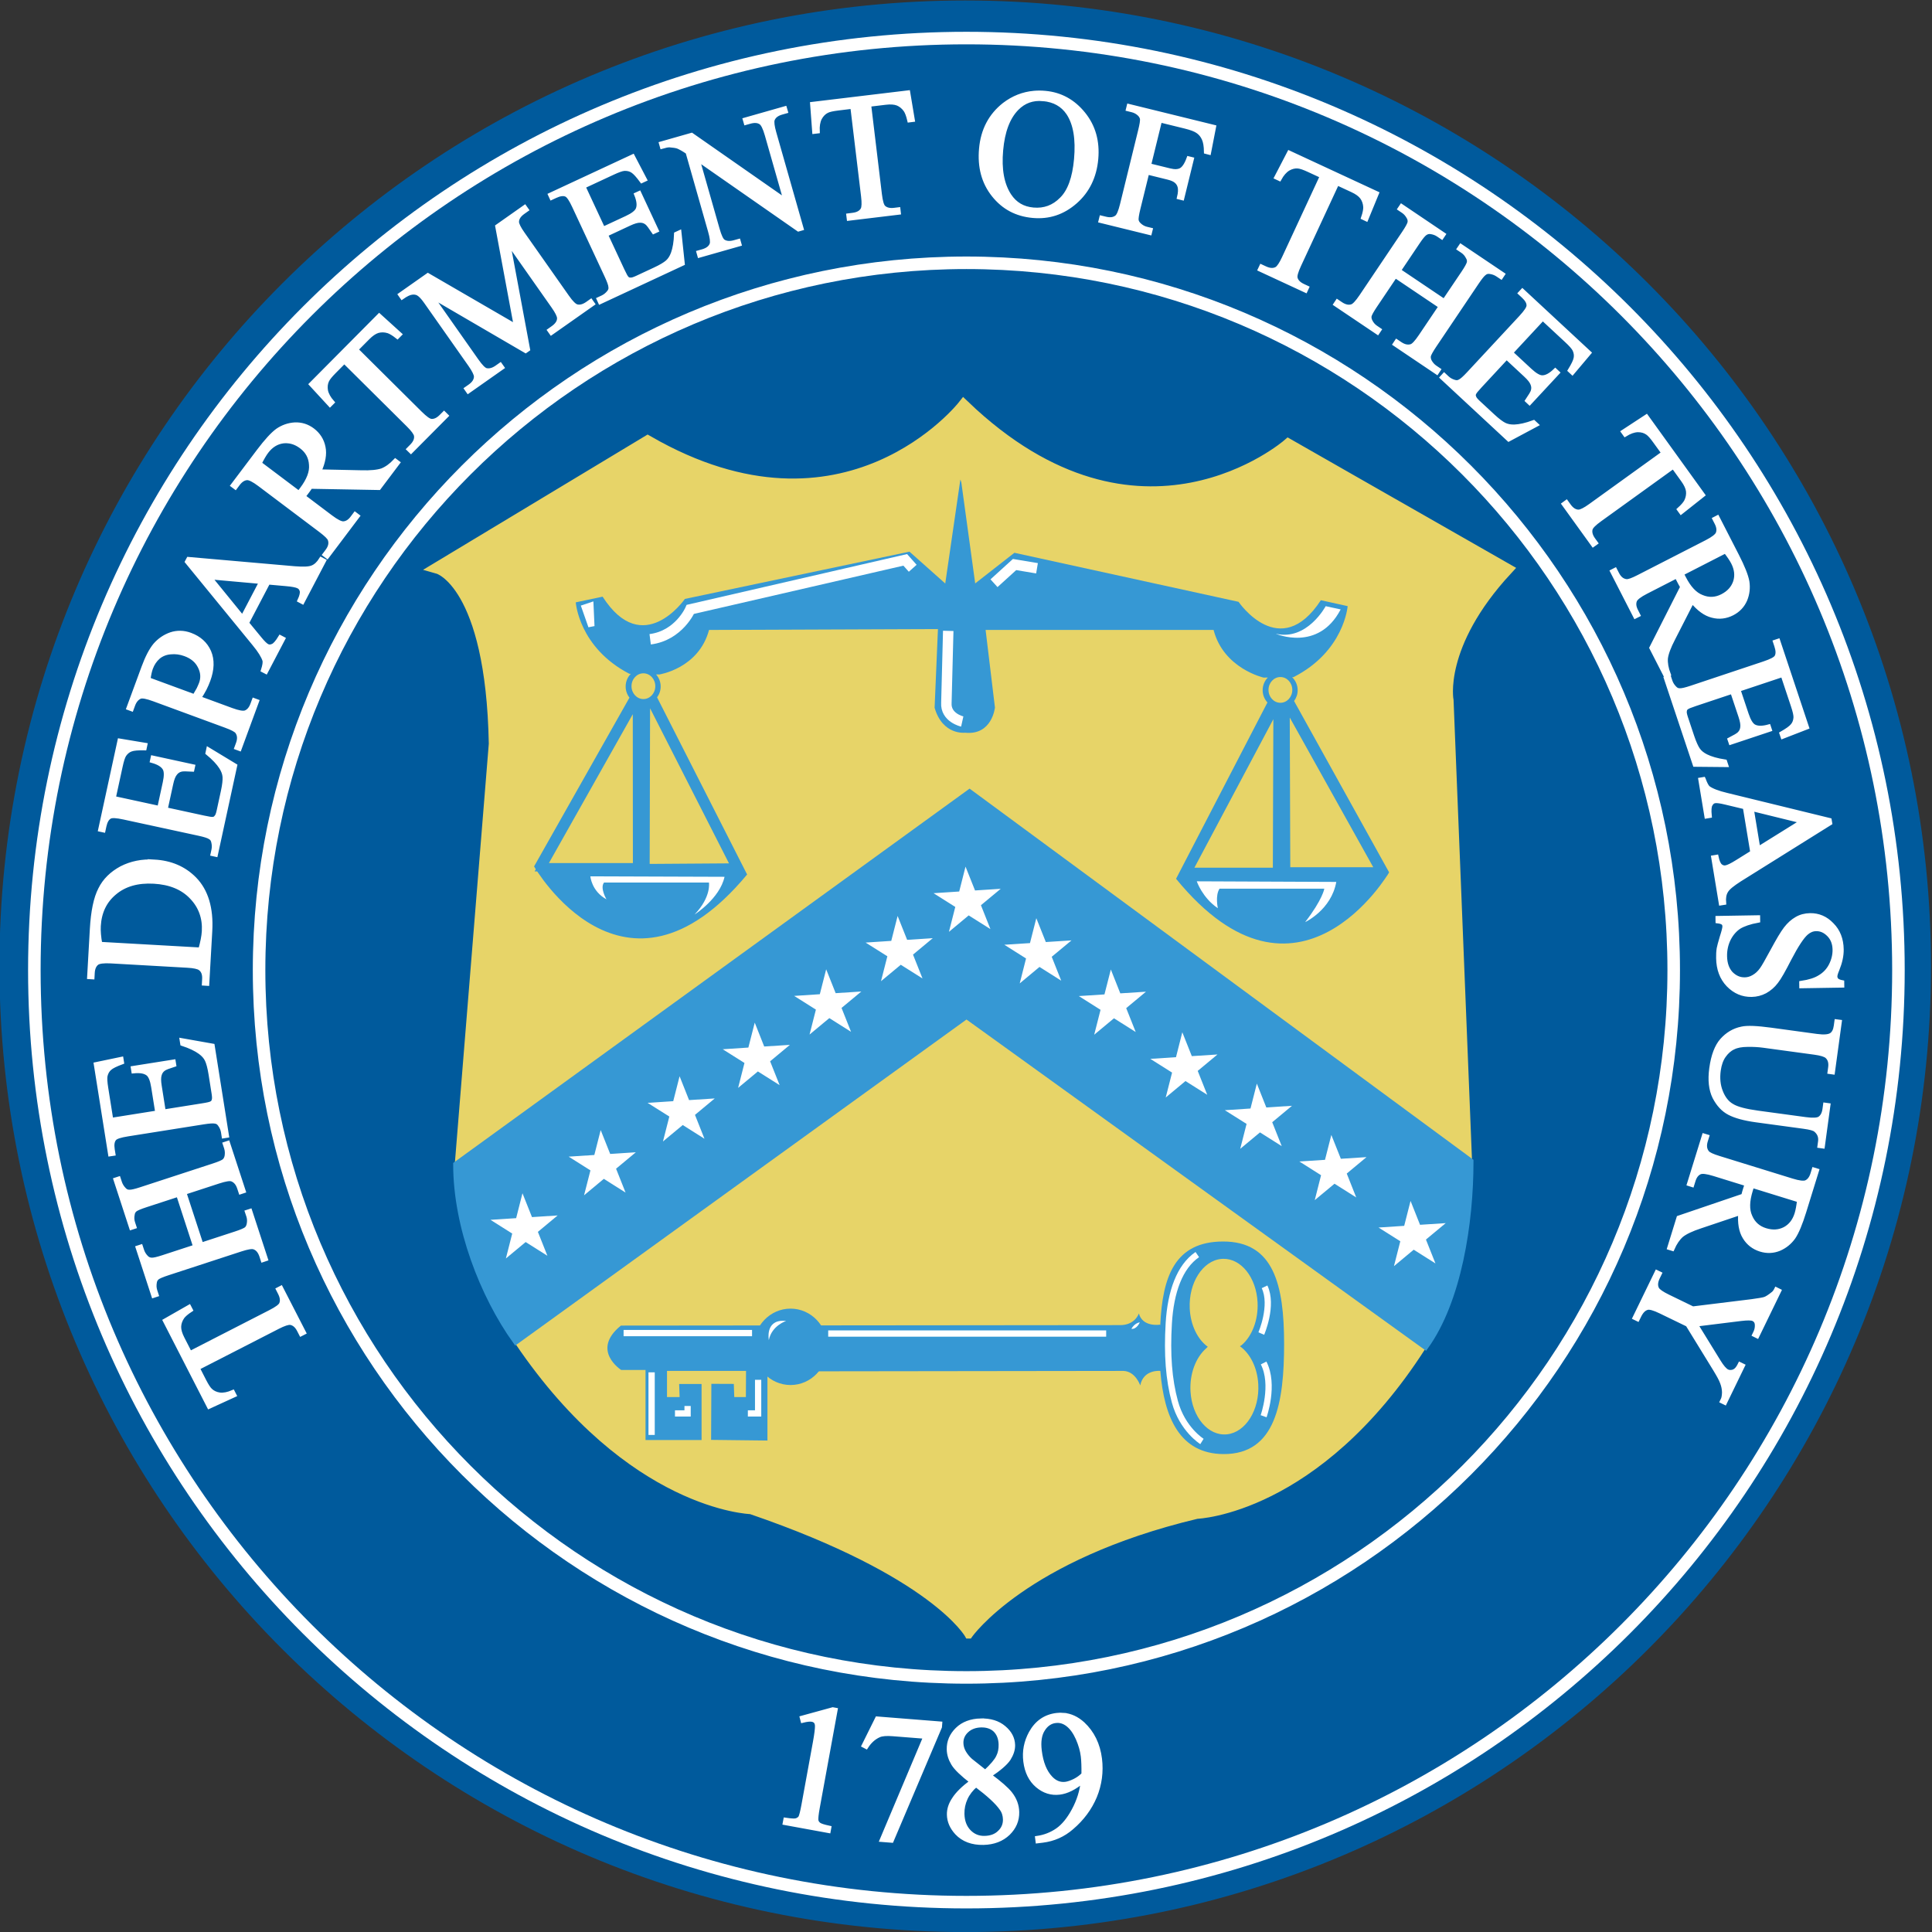 <?xml version="1.0" encoding="UTF-8" standalone="no"?>
<svg
   width="243.993"
   height="243.993"
   viewBox="0 0 243.993 243.993"
   version="1.1"
   id="svg14"
   sodipodi:docname="treasury.svg"
   xmlns:inkscape="http://www.inkscape.org/namespaces/inkscape"
   xmlns:sodipodi="http://sodipodi.sourceforge.net/DTD/sodipodi-0.dtd"
   xmlns="http://www.w3.org/2000/svg"
   xmlns:svg="http://www.w3.org/2000/svg">
  <rect x="0" y="0" width="243.993" height="243.993" fill="#333333" stroke="none"/>
  <defs
     id="defs14" />
  <sodipodi:namedview
     id="namedview14"
     pagecolor="#ffffff"
     bordercolor="#000000"
     borderopacity="0.25"
     inkscape:showpageshadow="2"
     inkscape:pageopacity="0.0"
     inkscape:pagecheckerboard="0"
     inkscape:deskcolor="#d1d1d1" />
  <g
     transform="matrix(1.333,0,0,-1.333,-310.95,273.681)"
     id="g14">
    <g
       transform="translate(0.718,-0.718)"
       id="g13">
      <g
         id="g5">
        <g
           id="g4">
          <path
             d="m 324,23.38 c 50.315,0 91.104,40.789 91.104,91.104 0,50.313 -40.789,91.104 -91.104,91.104 -50.315,0 -91.104,-40.791 -91.104,-91.104 0,-50.315 40.789,-91.104 91.104,-91.104 z"
             fill="#005a9c"
             stroke="#005a9c"
             stroke-width="0.792"
             id="path1" />
          <path
             d="m 276.31,96.673 3.146,38.882 c -0.283,15.239 -5.345,16.685 -5.345,16.685 l 19.804,11.933 c 18.802,-10.838 29.941,3.369 29.941,3.369 16.653,-15.946 30.756,-3.675 30.756,-3.675 l 20.639,-11.783 c -6.629,-7.175 -5.578,-12.431 -5.578,-12.431 l 1.702,-42.47 -46.962,34.556 z"
             fill="#e7d468"
             stroke="#e7d468"
             stroke-width="1.188"
             id="path2" />
          <path
             d="m 324.33,51.188 c 0,0 5.192,7.435 21.617,11.342 0,0 11.329,0.383 21.316,15.935 l -43.15,30.548 -42.397,-30.085 c 10.599,-15.631 21.975,-15.955 21.975,-15.955 17.42,-5.963 20.639,-11.785 20.639,-11.785 z"
             fill="#e7d468"
             stroke="#e7d468"
             stroke-width="0.791"
             id="path3" />
          <path
             d="m 307.45,75.207 c 1.711,0 3.098,1.442 3.098,3.223 0,1.779 -1.387,3.223 -3.098,3.223 -1.711,0 -3.098,-1.444 -3.098,-3.223 0,-1.782 1.387,-3.223 3.098,-3.223 z"
             fill="#3698d4"
             stroke="#3698d4"
             stroke-width="0.792"
             id="path4" />
        </g>
        <path
           d="m 323.54,160.6 -1.433,-9.851 -3.39,3.016 -21.277,-4.478 c 0,0 -3.97,-5.747 -7.796,0.214 l -2.543,-0.538 c 0,0 0.292,-4.289 5.08,-6.769 l 0.136,-0.003 c -0.303,-0.306 -0.489,-0.731 -0.489,-1.2 0,-0.4 0.135,-0.767 0.362,-1.056 l -9.038,-15.99 c 0,0 8.503,-14.823 20.183,-0.766 l -8.531,16.783 c 0.215,0.285 0.341,0.642 0.341,1.03 0,0.44 -0.166,0.842 -0.437,1.143 l 0.306,-0.007 c 0,0 3.737,0.563 4.714,4.22 l 21.658,0.084 0.029,0.006 -0.316,-7.462 c 0.76,-2.63 2.883,-2.364 2.883,-2.364 2.567,-0.267 2.833,2.383 2.833,2.388 l -0.885,7.349 h 21.599 c 0.949,-3.664 4.736,-4.515 4.736,-4.515 l 0.404,0.006 c -0.303,-0.306 -0.491,-0.732 -0.491,-1.201 0,-0.45 0.173,-0.859 0.454,-1.162 l -8.657,-16.704 c 11.566,-14.148 20.186,0.606 20.186,0.606 l -9.006,16.235 c 0.213,0.284 0.34,0.639 0.34,1.024 0,0.488 -0.203,0.928 -0.527,1.236 l 0.13,0.001 c 4.809,2.443 5.133,6.728 5.133,6.728 l -2.537,0.561 c -3.873,-5.931 -7.799,-0.152 -7.799,-0.152 l -21.236,4.646 -3.715,-2.902 -1.315,9.577 z m -29.254,-21.091 7.978,-15.675 -8.555,-0.059 0.038,15.546 c 0.193,0.031 0.374,0.095 0.539,0.188 z m -1.589,-0.004 c 0.065,-0.036 0.134,-0.067 0.204,-0.094 l 0.012,-15.551 h -9.029 z m 61.896,-0.372 8.741,-15.671 -8.931,0.001 -0.054,15.565 c 0.085,0.028 0.166,0.063 0.245,0.104 z m -1.244,-0.111 c 0.079,-0.025 0.161,-0.044 0.245,-0.057 l -0.054,-15.546 h -8.486 z m -4.932,-50.614 c -4.535,-0.011 -5.729,-3.276 -5.939,-7.92 l -0.038,0.042 c 0,0 -1.636,-0.266 -1.989,1.063 0,0 -0.356,-1.152 -1.859,-1.106 L 291.38,80.442 c -2.895,-2.345 0.028,-4.206 0.028,-4.206 h 2.303 v -6.639 h 5.31 v 5.311 h -2.124 l 0.044,-1.239 h -1.195 v 2.478 h 7.487 l -0.015,-2.478 h -1.099 l -0.044,1.247 -2.126,0.009 -0.025,-5.311 5.338,-0.062 v 6.552 l 33.727,0.044 c 1.152,-0.043 1.592,-1.374 1.592,-1.374 0.31,1.551 1.904,1.374 1.904,1.374 0.354,-4.433 1.862,-7.852 5.975,-7.879 4.957,-0.03 5.751,4.88 5.751,10.446 0,5.566 -0.97,9.709 -5.795,9.693 z m 0.022,-1.641 c 1.704,0.034 3.145,-1.774 3.258,-4.134 0.078,-1.681 -0.536,-3.205 -1.506,-4.04 l -0.168,-0.105 c 0.96,-0.68 1.649,-2.007 1.74,-3.595 0.135,-2.436 -1.191,-4.563 -2.963,-4.752 -1.772,-0.187 -3.319,1.634 -3.458,4.068 -0.093,1.681 0.509,3.214 1.472,4.065 l 0.164,0.16 c -0.954,0.696 -1.633,2.035 -1.708,3.626 -0.114,2.436 1.232,4.542 3.004,4.699 0.056,0.005 0.111,0.008 0.166,0.009 z"
           fill="#3698d4"
           id="path5" />
      </g>
      <path
         d="m 293.75,140.57 -0.043,-16.787 8.555,0.059 z m -0.851,-0.697 -9.018,-16.005 h 9.029 z m 61.446,-0.292 0.056,-16.11 8.931,-0.001 z m -0.751,-0.088 -8.541,-16.068 h 8.486 z"
         fill="none"
         stroke="#3698d4"
         stroke-width="0.792"
         id="path6" />
      <path
         d="m 293.51,142.24 c -0.623,0 -1.127,-0.545 -1.127,-1.22 0,-0.675 0.504,-1.22 1.127,-1.22 0.623,0 1.127,0.545 1.127,1.22 0,0.675 -0.504,1.22 -1.127,1.22 z m 60.35,-0.353 c -0.623,0 -1.127,-0.547 -1.127,-1.22 0,-0.675 0.504,-1.22 1.127,-1.22 0.623,0 1.127,0.545 1.127,1.22 0,0.673 -0.504,1.22 -1.127,1.22 z"
         fill="#e7d468"
         id="path7" />
      <path
         d="m 324.11,25.818 c 48.769,0 88.303,39.536 88.303,88.303 0,48.766 -39.534,88.303 -88.303,88.303 -48.766,0 -88.303,-39.536 -88.303,-88.303 0,-48.766 39.536,-88.303 88.303,-88.303 z m 0,21.291 c 37.009,0 67.012,30.003 67.012,67.012 0,37.009 -30.003,67.012 -67.012,67.012 -37.009,0 -67.012,-30.003 -67.012,-67.012 0,-37.009 30.003,-67.012 67.012,-67.012 z"
         fill="none"
         stroke="#ffffff"
         stroke-width="1.188"
         id="path8" />
      <g
         id="g11">
        <path
           d="m 281.43,78.96 c -3.123,4.359 -5.646,10.877 -5.646,16.738 l 48.627,35.25 47.446,-34.951 c 0,-5.863 -1.134,-13.172 -4.259,-17.531 l -43.478,31.34 z"
           fill="#3698d4"
           stroke="#3698d4"
           stroke-width="0.593"
           id="path9" />
        <path
           d="m 318.59,197.27 -9.088,-1.093 0.198,-2.629 0.318,0.038 c -0.027,0.506 0.044,0.925 0.208,1.251 0.167,0.308 0.394,0.541 0.665,0.675 0.208,0.11 0.557,0.184 1.077,0.248 l 1.342,0.163 1.02,-8.486 c 0.075,-0.621 0.058,-1.03 -0.038,-1.23 -0.167,-0.308 -0.487,-0.483 -0.957,-0.538 l -0.401,-0.051 0.037,-0.3 4.729,0.57 -0.035,0.302 -0.387,-0.048 c -0.436,-0.052 -0.769,0.028 -0.999,0.237 -0.171,0.151 -0.288,0.561 -0.372,1.25 l -1.02,8.484 1.559,0.188 c 0.47,0.057 0.847,0.034 1.15,-0.082 0.287,-0.119 0.55,-0.327 0.757,-0.625 0.123,-0.189 0.246,-0.498 0.353,-0.961 l 0.318,0.04 z m 11.93,-0.041 c -1.03,-0.091 -1.976,-0.463 -2.823,-1.112 -1.296,-1.02 -2.033,-2.412 -2.19,-4.178 -0.157,-1.734 0.236,-3.194 1.181,-4.38 0.944,-1.188 2.175,-1.841 3.724,-1.98 1.512,-0.137 2.842,0.303 4.019,1.335 1.159,1.015 1.825,2.379 1.976,4.061 0.148,1.649 -0.25,3.076 -1.21,4.264 -0.96,1.188 -2.173,1.856 -3.62,1.986 -0.362,0.033 -0.714,0.035 -1.058,0.004 z m 0.854,-0.579 c 1.058,-0.096 1.851,-0.541 2.389,-1.335 0.673,-1.011 0.914,-2.472 0.743,-4.373 -0.16,-1.766 -0.614,-3.032 -1.375,-3.778 -0.746,-0.762 -1.64,-1.088 -2.682,-0.995 -0.992,0.089 -1.734,0.529 -2.272,1.339 -0.684,1.047 -0.946,2.478 -0.782,4.293 0.16,1.784 0.652,3.096 1.491,3.954 0.673,0.684 1.496,0.983 2.489,0.894 z m 8.124,-0.667 -0.073,-0.296 0.396,-0.097 c 0.262,-0.066 0.492,-0.191 0.688,-0.378 0.139,-0.139 0.209,-0.279 0.243,-0.425 0.025,-0.18 -0.034,-0.565 -0.168,-1.106 l -1.727,-7.039 c -0.162,-0.655 -0.328,-1.048 -0.5,-1.181 -0.262,-0.214 -0.62,-0.265 -1.065,-0.155 l -0.393,0.095 -0.073,-0.294 4.658,-1.145 0.073,0.297 -0.394,0.095 c -0.246,0.062 -0.478,0.188 -0.674,0.375 -0.157,0.144 -0.225,0.283 -0.259,0.429 -0.025,0.18 0.035,0.565 0.167,1.106 l 0.844,3.429 1.966,-0.485 c 0.363,-0.089 0.628,-0.207 0.785,-0.349 0.173,-0.146 0.282,-0.331 0.333,-0.552 0.05,-0.221 0.042,-0.548 -0.063,-0.974 l 0.294,-0.073 0.905,3.69 -0.294,0.072 c -0.214,-0.591 -0.458,-0.947 -0.721,-1.093 -0.26,-0.144 -0.614,-0.161 -1.072,-0.047 l -1.969,0.483 1.047,4.264 2.395,-0.589 c 0.557,-0.137 0.972,-0.292 1.207,-0.47 0.237,-0.164 0.421,-0.399 0.546,-0.672 0.137,-0.294 0.208,-0.712 0.215,-1.252 l 0.278,-0.072 0.472,2.426 z m -32.585,-0.22 -3.785,-1.077 0.085,-0.292 0.372,0.104 c 0.44,0.125 0.78,0.1 1.04,-0.073 0.192,-0.119 0.389,-0.501 0.579,-1.167 l 1.774,-6.221 -8.9,6.21 -2.89,-0.823 0.082,-0.291 c 0.308,0.089 0.541,0.137 0.716,0.135 0.342,-0.027 0.599,-0.06 0.792,-0.126 0.198,-0.084 0.508,-0.241 0.923,-0.529 l 2.131,-7.488 c 0.173,-0.6 0.219,-1.008 0.155,-1.22 -0.116,-0.331 -0.405,-0.554 -0.875,-0.688 l -0.374,-0.105 0.082,-0.292 3.785,1.077 -0.082,0.292 -0.391,-0.108 c -0.422,-0.121 -0.764,-0.096 -1.04,0.07 -0.192,0.121 -0.372,0.509 -0.561,1.175 l -1.888,6.627 9.554,-6.656 0.292,0.084 -2.587,9.079 c -0.171,0.6 -0.217,1.01 -0.155,1.222 0.116,0.331 0.404,0.554 0.86,0.684 l 0.391,0.11 z m 47.78,-4.2 -1.216,-2.341 0.29,-0.135 c 0.244,0.445 0.522,0.764 0.835,0.954 0.303,0.176 0.62,0.252 0.921,0.223 0.235,-0.016 0.573,-0.133 1.047,-0.354 l 1.225,-0.568 -3.598,-7.752 c -0.262,-0.566 -0.495,-0.905 -0.68,-1.024 -0.306,-0.176 -0.668,-0.156 -1.097,0.043 l -0.368,0.171 -0.13,-0.275 4.321,-2.005 0.127,0.275 -0.352,0.164 c -0.399,0.185 -0.64,0.426 -0.722,0.725 -0.068,0.219 0.048,0.631 0.34,1.258 l 3.598,7.75 1.425,-0.661 c 0.429,-0.198 0.737,-0.415 0.933,-0.675 0.18,-0.251 0.297,-0.566 0.315,-0.929 0.007,-0.226 -0.052,-0.553 -0.205,-1.002 l 0.29,-0.136 1.003,2.44 z m -62.191,-0.353 -7.822,-3.643 0.127,-0.277 0.368,0.171 c 0.413,0.192 0.762,0.242 1.024,0.123 0.208,-0.089 0.456,-0.458 0.754,-1.102 l 3.076,-6.598 c 0.228,-0.49 0.353,-0.841 0.362,-1.024 0.034,-0.189 -0.016,-0.36 -0.148,-0.516 -0.164,-0.208 -0.367,-0.376 -0.595,-0.483 l -0.368,-0.171 0.127,-0.277 7.822,3.646 -0.312,2.947 -0.306,-0.141 c -0.027,-0.778 -0.137,-1.387 -0.299,-1.837 -0.132,-0.358 -0.305,-0.625 -0.529,-0.823 -0.226,-0.198 -0.616,-0.436 -1.184,-0.7 l -1.714,-0.798 c -0.292,-0.135 -0.491,-0.192 -0.609,-0.171 -0.13,-0.005 -0.241,0.036 -0.321,0.127 -0.089,0.071 -0.233,0.34 -0.441,0.785 l -1.56,3.35 2.232,1.043 c 0.429,0.198 0.758,0.296 1.022,0.287 0.242,0.002 0.443,-0.07 0.621,-0.211 0.141,-0.103 0.351,-0.396 0.656,-0.85 l 0.274,0.127 -1.647,3.536 -0.277,-0.127 c 0.242,-0.598 0.291,-1.058 0.138,-1.409 -0.121,-0.26 -0.461,-0.533 -1.043,-0.804 l -2.235,-1.04 -1.869,4.011 2.786,1.298 c 0.49,0.228 0.855,0.363 1.09,0.379 0.31,0.014 0.566,-0.055 0.781,-0.196 0.237,-0.151 0.515,-0.468 0.873,-0.954 l 0.29,0.135 z m 72.832,-4.711 -0.171,-0.253 0.338,-0.226 c 0.21,-0.141 0.381,-0.34 0.516,-0.593 0.093,-0.164 0.111,-0.318 0.084,-0.482 -0.039,-0.178 -0.218,-0.506 -0.538,-0.983 l -4.044,-6.012 c -0.379,-0.559 -0.671,-0.871 -0.876,-0.938 -0.319,-0.109 -0.676,-0.034 -1.055,0.221 l -0.335,0.226 -0.168,-0.252 3.978,-2.676 0.168,0.25 -0.335,0.226 c -0.21,0.141 -0.383,0.34 -0.504,0.584 -0.096,0.187 -0.113,0.342 -0.095,0.492 0.039,0.178 0.227,0.518 0.538,0.981 l 1.906,2.832 4.302,-2.896 -1.906,-2.83 c -0.379,-0.561 -0.671,-0.874 -0.876,-0.938 -0.333,-0.1 -0.675,-0.034 -1.053,0.221 l -0.335,0.226 -0.168,-0.253 3.978,-2.678 0.168,0.253 -0.322,0.217 c -0.224,0.151 -0.397,0.349 -0.532,0.602 -0.082,0.178 -0.1,0.333 -0.082,0.483 0.039,0.176 0.229,0.518 0.539,0.981 l 4.044,6.01 c 0.301,0.447 0.539,0.737 0.687,0.839 0.146,0.125 0.32,0.171 0.523,0.139 0.262,-0.034 0.507,-0.12 0.731,-0.271 l 0.325,-0.217 0.168,0.253 -3.978,2.676 -0.171,-0.252 0.337,-0.226 c 0.21,-0.141 0.382,-0.34 0.502,-0.584 0.107,-0.173 0.126,-0.328 0.098,-0.492 -0.039,-0.178 -0.218,-0.505 -0.538,-0.981 l -1.803,-2.675 -4.299,2.894 1.799,2.676 c 0.301,0.449 0.536,0.737 0.687,0.839 0.16,0.116 0.334,0.164 0.523,0.139 0.26,-0.034 0.508,-0.119 0.718,-0.261 l 0.338,-0.229 0.168,0.253 z m -83.068,-0.091 -2.596,-1.828 1.759,-9.459 -8.336,4.834 -2.623,-1.844 0.174,-0.249 c 0.374,0.262 0.679,0.416 0.926,0.445 0.224,0.034 0.412,-8.8e-4 0.57,-0.076 0.221,-0.112 0.477,-0.385 0.76,-0.787 l 4.207,-5.981 c 0.358,-0.511 0.535,-0.884 0.546,-1.103 -0.002,-0.351 -0.2,-0.657 -0.586,-0.929 l -0.331,-0.231 0.174,-0.249 3.218,2.263 -0.176,0.249 -0.331,-0.233 c -0.358,-0.253 -0.688,-0.34 -1.005,-0.274 -0.221,0.05 -0.518,0.357 -0.917,0.923 l -4.305,6.122 8.957,-5.222 0.223,0.155 -1.898,10.185 4.302,-6.12 c 0.36,-0.511 0.539,-0.88 0.548,-1.099 0.014,-0.342 -0.199,-0.657 -0.584,-0.929 l -0.333,-0.236 0.176,-0.248 3.923,2.76 -0.176,0.249 -0.316,-0.224 c -0.374,-0.262 -0.705,-0.351 -1.006,-0.274 -0.221,0.05 -0.533,0.347 -0.93,0.916 l -4.207,5.981 c -0.36,0.511 -0.539,0.88 -0.548,1.102 0,0.351 0.199,0.655 0.601,0.938 l 0.316,0.224 z m 94.522,-7.934 -0.208,-0.223 0.296,-0.275 c 0.335,-0.31 0.513,-0.613 0.5,-0.901 -0.002,-0.228 -0.253,-0.596 -0.734,-1.116 l -4.956,-5.333 c -0.367,-0.395 -0.646,-0.645 -0.81,-0.722 -0.162,-0.1 -0.342,-0.119 -0.533,-0.056 -0.256,0.073 -0.485,0.196 -0.672,0.369 l -0.297,0.277 -0.205,-0.224 6.321,-5.871 2.615,1.397 -0.249,0.231 c -0.73,-0.267 -1.334,-0.398 -1.811,-0.416 -0.383,-0.014 -0.695,0.048 -0.962,0.18 -0.269,0.135 -0.637,0.407 -1.096,0.834 l -1.387,1.286 c -0.235,0.219 -0.359,0.381 -0.387,0.5 -0.052,0.119 -0.057,0.238 0,0.347 0.032,0.11 0.225,0.341 0.558,0.702 l 2.517,2.711 1.806,-1.68 c 0.347,-0.322 0.562,-0.588 0.653,-0.836 0.093,-0.224 0.1,-0.438 0.037,-0.655 -0.041,-0.169 -0.233,-0.475 -0.539,-0.929 l 0.221,-0.208 2.656,2.859 -0.221,0.207 c -0.463,-0.447 -0.874,-0.666 -1.255,-0.655 -0.287,0.011 -0.665,0.226 -1.135,0.662 l -1.808,1.679 3.012,3.242 2.252,-2.092 c 0.397,-0.367 0.657,-0.656 0.762,-0.869 0.13,-0.281 0.162,-0.544 0.111,-0.797 -0.05,-0.276 -0.239,-0.652 -0.554,-1.167 l 0.234,-0.217 1.592,1.887 z m -108.31,-2.351 -6.45,-6.497 1.787,-1.939 0.226,0.226 c -0.335,0.381 -0.541,0.751 -0.614,1.109 -0.059,0.347 -0.025,0.669 0.105,0.945 0.096,0.214 0.321,0.489 0.688,0.861 l 0.951,0.958 6.066,-6.019 c 0.445,-0.44 0.685,-0.774 0.732,-0.989 0.062,-0.347 -0.08,-0.68 -0.413,-1.015 l -0.287,-0.29 0.217,-0.211 3.356,3.378 -0.217,0.214 -0.274,-0.275 c -0.308,-0.31 -0.618,-0.456 -0.929,-0.434 -0.228,0.011 -0.574,0.263 -1.066,0.749 l -6.064,6.021 1.106,1.115 c 0.333,0.335 0.644,0.552 0.952,0.647 0.299,0.084 0.633,0.087 0.98,-0.021 0.214,-0.071 0.503,-0.237 0.875,-0.533 l 0.226,0.229 z m 120.06,-9.561 -2.206,-1.444 0.186,-0.259 c 0.431,0.267 0.829,0.408 1.194,0.422 0.351,0.005 0.663,-0.082 0.914,-0.258 0.196,-0.128 0.431,-0.395 0.737,-0.822 l 0.792,-1.094 -6.933,-4.997 c -0.506,-0.367 -0.877,-0.547 -1.096,-0.561 -0.351,-0.005 -0.659,0.191 -0.935,0.574 l -0.237,0.33 -0.246,-0.179 2.785,-3.861 0.248,0.177 -0.229,0.315 c -0.256,0.356 -0.349,0.684 -0.274,0.987 0.048,0.221 0.349,0.525 0.913,0.929 l 6.933,4.997 0.917,-1.273 c 0.276,-0.383 0.44,-0.726 0.483,-1.047 0.034,-0.308 -0.018,-0.638 -0.18,-0.962 -0.105,-0.201 -0.317,-0.456 -0.671,-0.773 l 0.189,-0.261 2.067,1.636 z m -128.06,-0.751 c -0.598,-0.036 -1.15,-0.234 -1.633,-0.567 -0.47,-0.342 -1.065,-0.993 -1.789,-1.951 l -2.451,-3.251 0.245,-0.183 0.253,0.338 c 0.253,0.335 0.542,0.522 0.853,0.541 0.24,0.009 0.628,-0.178 1.194,-0.605 l 5.788,-4.359 c 0.511,-0.388 0.805,-0.671 0.869,-0.867 0.121,-0.344 0.039,-0.706 -0.246,-1.083 l -0.253,-0.338 0.242,-0.183 2.886,3.831 -0.242,0.183 -0.264,-0.352 c -0.253,-0.338 -0.532,-0.509 -0.842,-0.527 -0.24,-0.011 -0.627,0.175 -1.195,0.602 l -2.603,1.963 c 0.052,0.068 0.117,0.125 0.167,0.193 0.05,0.066 0.091,0.121 0.132,0.176 0.103,0.135 0.235,0.308 0.393,0.548 l 6.469,-0.117 1.799,2.389 -0.242,0.182 c -0.42,-0.445 -0.835,-0.742 -1.26,-0.911 -0.424,-0.144 -1.09,-0.216 -1.998,-0.186 l -3.957,0.085 c 0.397,0.862 0.541,1.643 0.4,2.3 -0.13,0.668 -0.484,1.209 -1.022,1.617 -0.513,0.386 -1.079,0.558 -1.69,0.533 z m -0.667,-1.581 c 0.444,-0.034 0.874,-0.204 1.298,-0.524 0.568,-0.427 0.877,-0.999 0.916,-1.706 0.064,-0.703 -0.239,-1.466 -0.88,-2.317 -0.03,-0.041 -0.072,-0.093 -0.113,-0.148 -0.05,-0.066 -0.1,-0.135 -0.161,-0.215 l -3.724,2.804 c 0.244,0.493 0.459,0.86 0.653,1.118 0.427,0.566 0.947,0.892 1.563,0.979 0.151,0.018 0.3,0.023 0.448,0.012 z m 135.45,-7.228 -0.27,-0.139 0.192,-0.376 c 0.194,-0.374 0.234,-0.713 0.116,-1 -0.096,-0.221 -0.432,-0.489 -1.062,-0.813 l -6.45,-3.305 c -0.57,-0.292 -0.953,-0.434 -1.159,-0.404 -0.363,0.041 -0.653,0.271 -0.867,0.693 l -0.193,0.375 -0.27,-0.138 2.187,-4.267 0.27,0.136 -0.198,0.393 c -0.194,0.374 -0.226,0.7 -0.11,0.987 0.096,0.219 0.433,0.489 1.065,0.813 l 2.9,1.487 c 0.039,-0.075 0.061,-0.159 0.1,-0.234 0.039,-0.075 0.071,-0.136 0.101,-0.195 0.078,-0.151 0.178,-0.347 0.324,-0.593 l -2.925,-5.771 1.362,-2.66 0.271,0.139 c -0.217,0.573 -0.305,1.077 -0.271,1.531 0.055,0.447 0.283,1.076 0.705,1.881 l 1.8,3.522 c 0.605,-0.732 1.243,-1.203 1.895,-1.362 0.657,-0.176 1.3,-0.093 1.9,0.215 0.57,0.294 0.975,0.728 1.219,1.289 0.228,0.554 0.29,1.135 0.201,1.717 -0.103,0.573 -0.43,1.392 -0.977,2.459 z m 0.766,-3.196 c 0.335,-0.433 0.575,-0.787 0.721,-1.072 0.324,-0.632 0.391,-1.241 0.199,-1.834 -0.198,-0.575 -0.594,-1.024 -1.226,-1.348 -0.63,-0.324 -1.28,-0.354 -1.932,-0.081 -0.659,0.251 -1.217,0.857 -1.701,1.803 -0.023,0.046 -0.055,0.104 -0.085,0.166 -0.039,0.075 -0.078,0.151 -0.126,0.24 z m -145.62,-0.741 -0.135,-0.255 6.347,-7.761 c 0.561,-0.675 0.876,-1.202 0.99,-1.567 0.057,-0.182 0.006,-0.499 -0.138,-0.958 l 0.27,-0.139 1.636,3.124 -0.27,0.142 c -0.281,-0.463 -0.52,-0.737 -0.709,-0.81 -0.198,-0.087 -0.359,-0.099 -0.523,-0.015 -0.18,0.093 -0.418,0.334 -0.719,0.702 l -1.213,1.474 2.014,3.845 1.711,-0.152 c 0.566,-0.048 0.965,-0.123 1.175,-0.233 0.164,-0.087 0.26,-0.233 0.308,-0.429 0.034,-0.189 -0.031,-0.497 -0.218,-0.894 l 0.268,-0.142 2.045,3.905 -0.27,0.142 c -0.242,-0.39 -0.511,-0.647 -0.823,-0.771 -0.319,-0.137 -0.878,-0.151 -1.686,-0.089 z m 2.014,-1.723 4.879,-0.438 -1.77,-3.381 z m -2.777,-5.271 c -0.306,0.007 -0.606,-0.04 -0.902,-0.138 -0.6,-0.212 -1.087,-0.554 -1.493,-1.017 -0.388,-0.47 -0.756,-1.18 -1.099,-2.115 l -1.419,-3.851 0.286,-0.105 0.145,0.397 c 0.146,0.395 0.368,0.655 0.666,0.781 0.226,0.078 0.646,-0.005 1.312,-0.249 l 6.8,-2.502 c 0.602,-0.221 0.965,-0.408 1.084,-0.577 0.214,-0.297 0.24,-0.666 0.078,-1.109 l -0.146,-0.397 0.286,-0.105 1.655,4.502 -0.284,0.105 -0.146,-0.396 c -0.146,-0.397 -0.367,-0.657 -0.659,-0.766 -0.228,-0.078 -0.652,-0.011 -1.318,0.233 l -3.075,1.131 c 0.203,0.303 0.367,0.605 0.524,0.888 0.137,0.274 0.251,0.539 0.344,0.792 0.379,1.029 0.408,1.937 0.078,2.706 -0.333,0.753 -0.926,1.295 -1.781,1.61 -0.317,0.116 -0.629,0.176 -0.935,0.183 z m 151.37,-0.759 -0.287,-0.095 0.127,-0.387 c 0.146,-0.433 0.155,-0.785 0.007,-1.031 -0.112,-0.196 -0.509,-0.398 -1.182,-0.624 l -6.902,-2.304 c -0.513,-0.171 -0.877,-0.255 -1.059,-0.246 -0.192,-0.009 -0.357,0.059 -0.497,0.209 -0.187,0.187 -0.332,0.404 -0.412,0.646 l -0.127,0.382 -0.29,-0.095 2.733,-8.185 2.963,-0.028 -0.107,0.322 c -0.769,0.116 -1.362,0.292 -1.789,0.507 -0.342,0.171 -0.589,0.374 -0.76,0.618 -0.169,0.246 -0.363,0.664 -0.561,1.257 l -0.598,1.793 c -0.1,0.303 -0.134,0.507 -0.103,0.625 0.011,0.128 0.067,0.235 0.167,0.303 0.08,0.082 0.362,0.194 0.828,0.349 l 3.508,1.17 0.781,-2.338 c 0.148,-0.449 0.208,-0.787 0.171,-1.047 -0.027,-0.242 -0.123,-0.434 -0.283,-0.593 -0.119,-0.128 -0.434,-0.306 -0.92,-0.557 l 0.098,-0.287 3.7,1.233 -0.095,0.287 c -0.621,-0.169 -1.087,-0.164 -1.418,0.028 -0.246,0.151 -0.474,0.517 -0.677,1.127 l -0.781,2.339 4.198,1.4 0.971,-2.915 c 0.171,-0.513 0.262,-0.893 0.25,-1.128 -0.021,-0.31 -0.116,-0.554 -0.283,-0.753 -0.176,-0.219 -0.521,-0.458 -1.046,-0.759 l 0.103,-0.303 2.301,0.892 z m -152.3,-1.078 c 0.465,0.046 0.913,-0.011 1.374,-0.18 0.666,-0.244 1.133,-0.635 1.4,-1.182 0.271,-0.532 0.31,-1.067 0.111,-1.605 -0.059,-0.157 -0.139,-0.327 -0.23,-0.527 -0.114,-0.21 -0.249,-0.432 -0.396,-0.683 l -4.359,1.604 c 0.057,0.447 0.133,0.797 0.231,1.066 0.157,0.429 0.391,0.773 0.71,1.053 0.313,0.262 0.712,0.42 1.157,0.454 z m -4.832,-8.374 -1.83,-8.433 0.299,-0.064 0.085,0.397 c 0.098,0.445 0.266,0.752 0.521,0.889 0.196,0.112 0.642,0.085 1.333,-0.066 l 7.115,-1.541 c 0.527,-0.114 0.884,-0.227 1.034,-0.33 0.171,-0.089 0.277,-0.233 0.321,-0.434 0.066,-0.256 0.077,-0.517 0.025,-0.763 l -0.086,-0.397 0.297,-0.064 1.83,8.435 -2.537,1.535 -0.07,-0.331 c 0.602,-0.493 1.021,-0.946 1.279,-1.348 0.208,-0.322 0.316,-0.621 0.338,-0.92 0.021,-0.299 -0.027,-0.755 -0.16,-1.367 l -0.4,-1.847 c -0.068,-0.315 -0.144,-0.504 -0.233,-0.589 -0.075,-0.105 -0.175,-0.172 -0.296,-0.179 -0.11,-0.03 -0.41,0.018 -0.889,0.123 l -3.617,0.785 0.524,2.41 c 0.098,0.463 0.222,0.782 0.387,0.987 0.146,0.192 0.326,0.308 0.545,0.365 0.167,0.05 0.529,0.041 1.074,0.009 l 0.065,0.297 -3.812,0.828 -0.064,-0.296 c 0.618,-0.171 1.018,-0.414 1.203,-0.747 0.137,-0.253 0.146,-0.688 0.009,-1.315 l -0.523,-2.41 -4.326,0.938 0.653,3.004 c 0.114,0.529 0.23,0.902 0.357,1.099 0.178,0.256 0.387,0.417 0.628,0.504 0.265,0.098 0.685,0.127 1.289,0.116 l 0.067,0.315 z m 150.07,-3.647 -0.299,-0.05 0.576,-3.481 0.3,0.05 c -0.055,0.538 -0.029,0.9 0.081,1.074 0.105,0.187 0.222,0.293 0.407,0.325 0.198,0.032 0.532,-0.017 0.995,-0.129 l 1.855,-0.444 0.708,-4.285 -1.458,-0.908 c -0.481,-0.301 -0.843,-0.481 -1.078,-0.52 -0.182,-0.03 -0.348,0.028 -0.505,0.155 -0.141,0.132 -0.273,0.417 -0.362,0.848 l -0.299,-0.05 0.718,-4.348 0.299,0.047 c -0.041,0.456 0.019,0.827 0.195,1.112 0.171,0.303 0.611,0.647 1.29,1.085 l 8.566,5.354 -0.048,0.283 -9.738,2.38 c -0.855,0.201 -1.423,0.431 -1.736,0.655 -0.155,0.11 -0.304,0.394 -0.466,0.845 z m 4.56,-2.824 4.781,-1.176 -4.16,-2.59 z m -151.34,-4.994 c -1.163,0.066 -2.19,-0.146 -3.114,-0.618 -0.906,-0.49 -1.589,-1.145 -2.008,-2.001 -0.436,-0.837 -0.693,-2.108 -0.787,-3.762 l -0.258,-4.551 0.303,-0.018 0.023,0.422 c 0.025,0.422 0.16,0.734 0.409,0.923 0.194,0.141 0.636,0.201 1.327,0.163 l 7.233,-0.41 c 0.625,-0.034 1.024,-0.126 1.204,-0.253 0.292,-0.203 0.424,-0.55 0.397,-1.022 l -0.022,-0.419 0.303,-0.019 0.283,4.992 c 0.123,2.158 -0.377,3.809 -1.481,4.938 -0.99,1.004 -2.262,1.55 -3.813,1.636 z m -0.04,-1.891 c 1.533,-0.087 2.724,-0.578 3.57,-1.472 0.846,-0.876 1.241,-1.964 1.17,-3.23 -0.027,-0.47 -0.144,-1.057 -0.335,-1.739 l -9.492,0.536 c -0.116,0.634 -0.168,1.212 -0.141,1.701 0.075,1.316 0.575,2.369 1.515,3.145 0.942,0.792 2.178,1.146 3.713,1.059 z m 156.91,-3.186 c -0.474,-0.009 -0.895,-0.117 -1.28,-0.343 -0.367,-0.21 -0.716,-0.518 -1.031,-0.929 -0.315,-0.411 -0.725,-1.111 -1.25,-2.083 -0.525,-0.97 -0.853,-1.549 -1.02,-1.772 -0.23,-0.324 -0.499,-0.566 -0.784,-0.721 -0.267,-0.157 -0.552,-0.231 -0.823,-0.233 -0.506,-0.009 -0.931,0.187 -1.31,0.568 -0.36,0.399 -0.554,0.938 -0.565,1.632 -0.011,0.591 0.116,1.149 0.36,1.642 0.262,0.511 0.595,0.871 0.979,1.131 0.402,0.242 0.99,0.454 1.797,0.602 l -0.004,0.306 -3.832,-0.064 0.004,-0.303 c 0.253,-0.03 0.441,-0.094 0.527,-0.176 0.084,-0.068 0.121,-0.185 0.123,-0.319 0.002,-0.137 -0.077,-0.474 -0.255,-1.017 -0.16,-0.543 -0.256,-0.902 -0.286,-1.071 -0.046,-0.287 -0.059,-0.589 -0.053,-0.911 0.016,-1.047 0.332,-1.888 0.951,-2.536 0.636,-0.65 1.369,-0.957 2.213,-0.943 0.456,0.007 0.876,0.116 1.277,0.324 0.402,0.226 0.754,0.52 1.05,0.913 0.299,0.376 0.708,1.111 1.247,2.165 0.673,1.296 1.217,2.114 1.619,2.458 0.283,0.242 0.584,0.366 0.921,0.371 0.456,0.007 0.848,-0.172 1.208,-0.539 0.36,-0.365 0.536,-0.85 0.545,-1.409 0.009,-0.506 -0.118,-1.016 -0.362,-1.493 -0.246,-0.477 -0.596,-0.837 -1.031,-1.097 -0.433,-0.278 -1.022,-0.457 -1.764,-0.568 l 0.004,-0.305 3.867,0.063 -0.004,0.303 c -0.253,0.046 -0.425,0.128 -0.511,0.212 -0.084,0.082 -0.137,0.199 -0.139,0.352 -0.002,0.119 0.062,0.34 0.192,0.646 0.276,0.68 0.416,1.306 0.407,1.913 -0.016,0.947 -0.315,1.737 -0.917,2.335 -0.584,0.616 -1.281,0.908 -2.073,0.896 z m 2.501,-10.059 -0.057,-0.419 c -0.057,-0.417 -0.198,-0.706 -0.442,-0.861 -0.242,-0.153 -0.691,-0.196 -1.375,-0.103 l -4.335,0.592 c -1.339,0.18 -2.253,0.221 -2.764,0.103 -0.753,-0.153 -1.367,-0.532 -1.871,-1.093 -0.502,-0.563 -0.845,-1.453 -1.009,-2.657 -0.153,-1.122 -0.052,-2.022 0.294,-2.733 0.365,-0.698 0.824,-1.202 1.415,-1.506 0.573,-0.299 1.426,-0.534 2.53,-0.684 l 4.503,-0.612 c 0.618,-0.084 0.996,-0.186 1.147,-0.325 0.338,-0.285 0.475,-0.646 0.417,-1.08 l -0.057,-0.419 0.302,-0.041 0.529,3.898 -0.3,0.041 -0.057,-0.417 c -0.057,-0.417 -0.217,-0.72 -0.479,-0.889 -0.205,-0.125 -0.651,-0.151 -1.337,-0.057 l -4.485,0.609 c -1.188,0.162 -2.011,0.376 -2.465,0.659 -0.477,0.269 -0.824,0.725 -1.063,1.339 -0.242,0.611 -0.303,1.284 -0.205,2.005 0.078,0.568 0.243,1.04 0.497,1.396 0.253,0.358 0.546,0.625 0.891,0.782 0.349,0.176 0.784,0.253 1.364,0.258 0.563,0.009 1.054,-0.023 1.49,-0.082 l 4.837,-0.658 c 0.618,-0.084 1.01,-0.204 1.192,-0.366 0.258,-0.24 0.366,-0.577 0.302,-1.047 l -0.057,-0.417 0.3,-0.041 0.653,4.786 z m -156.77,-1.787 0.053,-0.333 c 0.739,-0.242 1.296,-0.513 1.682,-0.794 0.31,-0.226 0.52,-0.466 0.647,-0.735 0.128,-0.271 0.252,-0.714 0.35,-1.33 l 0.296,-1.868 c 0.05,-0.317 0.048,-0.522 -0.001,-0.634 -0.032,-0.123 -0.104,-0.221 -0.215,-0.271 -0.091,-0.066 -0.389,-0.133 -0.873,-0.208 l -3.653,-0.582 -0.385,2.436 c -0.075,0.468 -0.077,0.807 0.003,1.06 0.066,0.233 0.192,0.407 0.376,0.539 0.137,0.107 0.476,0.23 0.996,0.397 l -0.048,0.3 -3.853,-0.611 0.048,-0.302 c 0.639,0.066 1.095,-0.014 1.392,-0.258 0.217,-0.187 0.383,-0.587 0.483,-1.222 l 0.388,-2.435 -4.371,-0.696 -0.482,3.037 c -0.084,0.534 -0.111,0.921 -0.063,1.151 0.073,0.303 0.207,0.53 0.403,0.699 0.21,0.187 0.591,0.367 1.157,0.577 l -0.05,0.316 -2.418,-0.504 1.355,-8.523 0.299,0.045 -0.065,0.401 c -0.071,0.449 -0.023,0.801 0.164,1.018 0.144,0.178 0.567,0.312 1.267,0.423 l 7.188,1.141 c 0.534,0.084 0.908,0.109 1.084,0.07 0.192,-0.021 0.344,-0.116 0.456,-0.287 0.155,-0.214 0.261,-0.454 0.302,-0.705 l 0.063,-0.4 0.299,0.048 -1.352,8.523 z m 144.22,-9.035 -1.418,-4.581 0.29,-0.091 0.13,0.42 c 0.125,0.404 0.329,0.659 0.614,0.782 0.224,0.091 0.65,0.045 1.327,-0.163 l 3.114,-0.965 c -0.025,-0.08 -0.067,-0.155 -0.089,-0.237 -0.025,-0.08 -0.045,-0.143 -0.066,-0.209 -0.05,-0.16 -0.115,-0.37 -0.183,-0.65 l -6.125,-2.083 -0.883,-2.855 0.29,-0.089 c 0.244,0.561 0.535,0.984 0.875,1.285 0.354,0.281 0.955,0.572 1.819,0.853 l 3.748,1.261 c -0.08,-0.947 0.051,-1.728 0.404,-2.298 0.349,-0.584 0.865,-0.974 1.51,-1.175 0.614,-0.189 1.204,-0.16 1.772,0.07 0.55,0.237 1.001,0.609 1.343,1.088 0.326,0.481 0.666,1.295 1.02,2.44 l 1.204,3.889 -0.292,0.089 -0.123,-0.404 c -0.125,-0.402 -0.333,-0.675 -0.618,-0.798 -0.224,-0.089 -0.653,-0.046 -1.33,0.164 l -6.921,2.14 c -0.614,0.189 -0.985,0.359 -1.11,0.523 -0.23,0.283 -0.277,0.65 -0.138,1.102 l 0.126,0.404 z m -139.85,-0.694 -0.287,-0.094 0.122,-0.369 c 0.082,-0.256 0.097,-0.518 0.047,-0.801 -0.043,-0.192 -0.124,-0.326 -0.231,-0.431 -0.139,-0.116 -0.498,-0.269 -1.03,-0.442 l -6.886,-2.25 c -0.513,-0.169 -0.877,-0.25 -1.059,-0.239 -0.192,-0.009 -0.358,0.06 -0.495,0.211 -0.185,0.187 -0.329,0.41 -0.413,0.665 l -0.12,0.369 -0.289,-0.094 1.488,-4.56 0.29,0.094 -0.126,0.385 c -0.08,0.242 -0.094,0.504 -0.04,0.771 0.023,0.201 0.105,0.336 0.229,0.448 0.139,0.116 0.482,0.262 1.027,0.439 l 3.069,1.002 1.607,-4.928 -3.066,-1.002 c -0.513,-0.169 -0.877,-0.25 -1.058,-0.239 -0.198,0.007 -0.363,0.078 -0.495,0.212 -0.187,0.187 -0.329,0.408 -0.409,0.647 l -0.126,0.385 -0.289,-0.094 1.49,-4.56 0.289,0.094 -0.125,0.385 c -0.08,0.242 -0.094,0.505 -0.044,0.788 0.027,0.185 0.107,0.319 0.23,0.431 0.141,0.116 0.485,0.262 1.03,0.439 l 6.886,2.25 c 0.643,0.21 1.066,0.278 1.267,0.201 0.322,-0.107 0.554,-0.388 0.696,-0.822 l 0.125,-0.385 0.29,0.097 -1.49,4.557 -0.29,-0.094 0.129,-0.385 c 0.078,-0.24 0.091,-0.502 0.037,-0.769 -0.039,-0.208 -0.12,-0.342 -0.227,-0.447 -0.139,-0.116 -0.499,-0.269 -1.028,-0.442 l -3.242,-1.059 -1.61,4.928 3.242,1.059 c 0.643,0.21 1.064,0.278 1.267,0.201 0.324,-0.123 0.553,-0.388 0.694,-0.822 l 0.127,-0.385 0.287,0.095 z m 144.41,-4.056 4.453,-1.377 c -0.064,-0.547 -0.14,-0.965 -0.236,-1.273 -0.21,-0.678 -0.588,-1.161 -1.138,-1.45 -0.543,-0.274 -1.14,-0.317 -1.818,-0.107 -0.678,0.208 -1.164,0.641 -1.44,1.294 -0.297,0.639 -0.271,1.462 0.044,2.48 0.014,0.048 0.034,0.112 0.054,0.176 0.025,0.082 0.051,0.162 0.081,0.258 z m -9.034,-8.19 -2.095,-4.317 0.274,-0.132 0.163,0.333 c 0.201,0.411 0.453,0.665 0.754,0.743 0.219,0.064 0.634,-0.044 1.257,-0.347 l 2.569,-1.245 2.612,-4.252 c 0.324,-0.532 0.554,-0.945 0.664,-1.26 0.116,-0.301 0.174,-0.611 0.179,-0.913 -0.011,-0.294 -0.048,-0.522 -0.105,-0.643 l -0.095,-0.199 0.271,-0.132 1.704,3.511 -0.272,0.132 c -0.125,-0.258 -0.252,-0.441 -0.379,-0.548 -0.128,-0.107 -0.269,-0.171 -0.406,-0.18 -0.144,-0.023 -0.288,-0.009 -0.425,0.057 -0.226,0.11 -0.502,0.431 -0.826,0.962 l -2.142,3.479 4.254,0.527 c 0.618,0.075 1.011,0.073 1.194,-0.016 0.212,-0.103 0.328,-0.289 0.337,-0.538 0.011,-0.249 -0.031,-0.493 -0.141,-0.719 l -0.11,-0.229 0.271,-0.133 2.087,4.299 -0.272,0.135 c -0.089,-0.182 -0.193,-0.319 -0.284,-0.39 -0.344,-0.283 -0.614,-0.452 -0.794,-0.516 -0.18,-0.062 -0.589,-0.128 -1.252,-0.22 l -5.585,-0.687 -2.357,1.144 c -0.561,0.274 -0.897,0.51 -1.014,0.697 -0.169,0.308 -0.144,0.671 0.061,1.097 l 0.179,0.366 z m -130.35,-1.485 -0.268,-0.139 0.176,-0.346 c 0.201,-0.39 0.241,-0.731 0.125,-1.018 -0.082,-0.212 -0.426,-0.464 -1.042,-0.779 l -7.607,-3.899 -0.716,1.396 c -0.214,0.422 -0.324,0.783 -0.319,1.109 0.011,0.308 0.115,0.628 0.322,0.924 0.135,0.182 0.382,0.404 0.781,0.664 l -0.149,0.287 -2.29,-1.307 4.176,-8.146 2.398,1.097 -0.146,0.284 c -0.465,-0.201 -0.879,-0.28 -1.242,-0.239 -0.349,0.05 -0.644,0.183 -0.866,0.393 -0.176,0.157 -0.367,0.456 -0.606,0.921 l -0.615,1.203 7.603,3.898 c 0.557,0.285 0.95,0.41 1.169,0.39 0.347,-0.05 0.622,-0.287 0.836,-0.709 l 0.185,-0.36 0.272,0.139 z m 52.282,-39.929 -2.925,-0.803 0.07,-0.27 c 0.395,0.098 0.694,0.13 0.892,0.094 0.132,-0.023 0.26,-0.081 0.344,-0.182 0.084,-0.1 0.127,-0.246 0.129,-0.417 0.007,-0.242 -0.053,-0.762 -0.199,-1.559 l -1.085,-5.94 c -0.121,-0.664 -0.229,-1.056 -0.302,-1.179 -0.091,-0.121 -0.209,-0.203 -0.374,-0.258 -0.18,-0.052 -0.518,-0.026 -1.036,0.051 l -0.056,-0.299 4.148,-0.759 0.054,0.299 c -0.495,0.107 -0.821,0.203 -0.971,0.315 -0.151,0.114 -0.229,0.248 -0.252,0.406 -0.018,0.176 0.018,0.564 0.13,1.178 l 1.695,9.275 z m 21.877,-0.529 c -0.218,0.02 -0.442,0.017 -0.672,-0.012 -1.07,-0.132 -1.884,-0.693 -2.44,-1.696 -0.456,-0.84 -0.637,-1.729 -0.516,-2.698 0.123,-0.988 0.506,-1.756 1.134,-2.29 0.627,-0.534 1.335,-0.754 2.103,-0.658 0.687,0.084 1.423,0.447 2.21,1.106 -0.1,-0.981 -0.394,-1.902 -0.864,-2.776 -0.47,-0.874 -0.986,-1.499 -1.55,-1.891 -0.563,-0.392 -1.213,-0.643 -1.913,-0.746 l 0.038,-0.302 0.469,0.057 c 1.038,0.128 1.957,0.531 2.755,1.225 0.983,0.835 1.726,1.83 2.199,2.959 0.47,1.145 0.628,2.339 0.478,3.56 -0.171,1.373 -0.718,2.48 -1.619,3.319 -0.559,0.505 -1.159,0.783 -1.812,0.842 z m -17.673,-0.344 -1.269,-2.558 0.229,-0.119 c 0.329,0.516 0.727,0.872 1.201,1.088 0.281,0.13 0.723,0.164 1.346,0.114 l 3.06,-0.242 -4.121,-9.775 0.924,-0.073 4.572,10.772 0.025,0.319 z m 9.819,-0.186 c -0.928,-0.021 -1.681,-0.307 -2.227,-0.841 -0.545,-0.536 -0.817,-1.166 -0.801,-1.891 0.009,-0.472 0.155,-0.924 0.417,-1.358 0.262,-0.433 0.848,-0.994 1.756,-1.699 -0.812,-0.607 -1.373,-1.162 -1.683,-1.657 -0.326,-0.479 -0.486,-0.972 -0.475,-1.478 0.014,-0.625 0.263,-1.193 0.749,-1.723 0.605,-0.643 1.454,-0.962 2.517,-0.939 0.963,0.023 1.747,0.326 2.342,0.896 0.577,0.568 0.866,1.232 0.848,2.026 -0.014,0.623 -0.227,1.209 -0.661,1.756 -0.331,0.415 -0.984,0.99 -1.963,1.711 0.915,0.611 1.529,1.131 1.824,1.576 0.276,0.445 0.419,0.869 0.41,1.29 -0.014,0.625 -0.296,1.176 -0.864,1.652 -0.566,0.477 -1.298,0.695 -2.19,0.677 z m 7.082,-0.038 c 0.42,0.052 0.808,-0.069 1.166,-0.347 0.376,-0.294 0.683,-0.733 0.943,-1.312 0.26,-0.598 0.416,-1.154 0.482,-1.69 0.05,-0.42 0.071,-0.995 0.06,-1.711 -0.242,-0.251 -0.523,-0.454 -0.842,-0.614 -0.322,-0.157 -0.613,-0.261 -0.864,-0.293 -0.52,-0.064 -0.984,0.115 -1.395,0.542 -0.566,0.591 -0.91,1.452 -1.053,2.606 -0.105,0.853 -0.003,1.528 0.312,2.01 0.297,0.479 0.705,0.751 1.191,0.81 z m -7.058,-0.417 c 0.557,0.014 1.017,-0.146 1.343,-0.459 0.329,-0.331 0.506,-0.782 0.52,-1.355 0.009,-0.438 -0.065,-0.828 -0.243,-1.17 -0.162,-0.358 -0.573,-0.84 -1.219,-1.444 l -1.39,1.1 c -0.276,0.249 -0.483,0.513 -0.643,0.795 -0.157,0.283 -0.23,0.568 -0.237,0.855 -0.009,0.438 0.151,0.83 0.498,1.159 0.347,0.329 0.814,0.507 1.371,0.519 z m -0.482,-5.644 c 1.2,-0.903 2.01,-1.645 2.41,-2.227 0.226,-0.299 0.335,-0.651 0.344,-1.039 0.011,-0.488 -0.166,-0.898 -0.513,-1.225 -0.347,-0.347 -0.816,-0.524 -1.422,-0.538 -0.591,-0.014 -1.085,0.195 -1.482,0.608 -0.397,0.413 -0.611,0.966 -0.627,1.673 -0.011,0.525 0.095,1.016 0.305,1.477 0.21,0.459 0.539,0.889 0.986,1.27 z"
           fill="#ffffff"
           stroke="#ffffff"
           stroke-width="0.397"
           id="path10" />
        <path
           d="m 358.15,148.6 c 0,0 -1.77,-3.316 -4.736,-2.609 0,0 4.03,-1.771 6.154,2.301 z m -34.122,-24.675 -0.599,-2.358 -2.43,-0.16 2.058,-1.301 -0.601,-2.358 1.873,1.556 2.058,-1.299 -0.899,2.263 1.873,1.556 -2.433,-0.158 z m -35.544,-0.92 c 0,0 0.107,-1.403 1.526,-2.178 0,0 -0.641,1.077 -0.229,1.592 h 9.938 c 0,0 0.244,-1.351 -1.358,-3.028 0,0 2.38,1.505 2.836,3.57 z m 57.453,-0.472 c 0,0 0.523,-1.552 1.997,-2.549 0,0 -0.27,1.186 0.157,1.85 h 9.929 c 0,0 -0.15,-1.004 -1.813,-3.164 0,0 2.473,1.148 2.947,3.806 z m -28.343,-3.283 -0.602,-2.361 -2.43,-0.16 2.06,-1.298 -0.602,-2.361 1.873,1.556 2.06,-1.299 -0.901,2.262 1.873,1.557 -2.43,-0.158 z m 13.141,-0.212 -0.601,-2.358 -2.43,-0.158 2.058,-1.299 -0.599,-2.361 1.872,1.559 2.058,-1.301 -0.899,2.263 1.873,1.553 -2.432,-0.157 z m -19.909,-4.841 -0.602,-2.361 -2.43,-0.16 2.058,-1.299 -0.601,-2.36 1.873,1.556 2.058,-1.299 -0.901,2.263 1.875,1.556 -2.432,-0.158 z m 26.969,-0.018 -0.604,-2.361 -2.429,-0.158 2.058,-1.302 -0.601,-2.358 1.873,1.556 2.06,-1.301 -0.901,2.263 1.872,1.556 -2.432,-0.157 z m -33.737,-5.036 -0.604,-2.361 -2.429,-0.16 2.06,-1.298 -0.602,-2.361 1.873,1.557 2.06,-1.299 -0.901,2.26 1.872,1.556 -2.432,-0.155 z m 40.509,-0.91 -0.598,-2.361 -2.432,-0.16 2.06,-1.301 -0.602,-2.358 1.872,1.556 2.061,-1.301 -0.902,2.263 1.873,1.556 -2.432,-0.157 z m -47.629,-4.169 -0.602,-2.361 -2.43,-0.157 2.06,-1.298 -0.602,-2.361 1.873,1.556 2.058,-1.301 -0.899,2.263 1.872,1.556 -2.432,-0.157 z m 54.69,-0.696 -0.601,-2.36 -2.432,-0.16 2.06,-1.298 -0.602,-2.361 1.873,1.556 2.06,-1.302 -0.901,2.266 1.872,1.556 -2.432,-0.158 z m -62.165,-4.403 -0.602,-2.36 -2.43,-0.157 2.061,-1.302 -0.604,-2.36 1.873,1.559 2.06,-1.302 -0.901,2.263 1.873,1.556 -2.43,-0.158 z m 69.223,-0.461 -0.601,-2.358 -2.429,-0.157 2.057,-1.301 -0.599,-2.361 1.872,1.556 2.058,-1.299 -0.898,2.262 1.871,1.557 -2.43,-0.158 z m -76.633,-5.524 -0.599,-2.36 -2.433,-0.157 2.061,-1.302 -0.601,-2.36 1.873,1.556 2.06,-1.299 -0.901,2.263 1.871,1.556 -2.43,-0.158 z m 84.138,-0.727 -0.602,-2.361 -2.429,-0.16 2.06,-1.301 -0.602,-2.358 1.872,1.559 2.061,-1.302 -0.902,2.263 1.873,1.556 -2.432,-0.158 z m -59.429,-11.354 c -1.73,0.02 -1.368,-1.831 -1.368,-1.831 0.265,1.371 1.638,1.813 1.638,1.813 -0.096,0.01 -0.184,0.017 -0.27,0.018 z m 33.775,-0.148 c -0.532,-0.089 -0.795,-0.621 -0.795,-0.621 0.532,-0.043 0.795,0.621 0.795,0.621 z"
           fill="#ffffff"
           id="path11" />
      </g>
      <path
         d="m 322.39,146.26 -0.176,-6.816 c -0.089,-1.417 1.503,-1.77 1.503,-1.77 m 3.009,13.101 1.948,1.77 2.126,-0.354 m -36.649,-6.727 c 2.744,0.354 3.805,2.833 3.805,2.833 l 20.36,4.69 0.709,-0.796"
         fill="none"
         stroke="#ffffff"
         stroke-width="0.99"
         id="path12" />
      <path
         d="m 287.96,148.47 0.621,-1.77 -0.089,1.948 z m 58.026,-61.301 c -1.681,-1.15 -2.523,-3.541 -2.701,-6.506 -0.178,-2.966 0.005,-5.329 0.577,-7.435 0.707,-2.612 2.566,-3.764 2.566,-3.764 m 5.931,14.65 c 0.84,-1.77 -0.31,-4.426 -0.31,-4.426 m 0.221,-2.788 c 1.061,-2.08 0,-5.046 0,-5.046 m -41.252,7.833 h 26.335 m -43.065,-3.673 v -5.931 m 2.213,2.037 h 1.195 v 0.707 m 5.71,-0.707 h 0.972 v 3.187 m -12.745,4.426 h 12.17"
         fill="none"
         stroke="#ffffff"
         stroke-width="0.593"
         id="path13" />
    </g>
  </g>
</svg>
